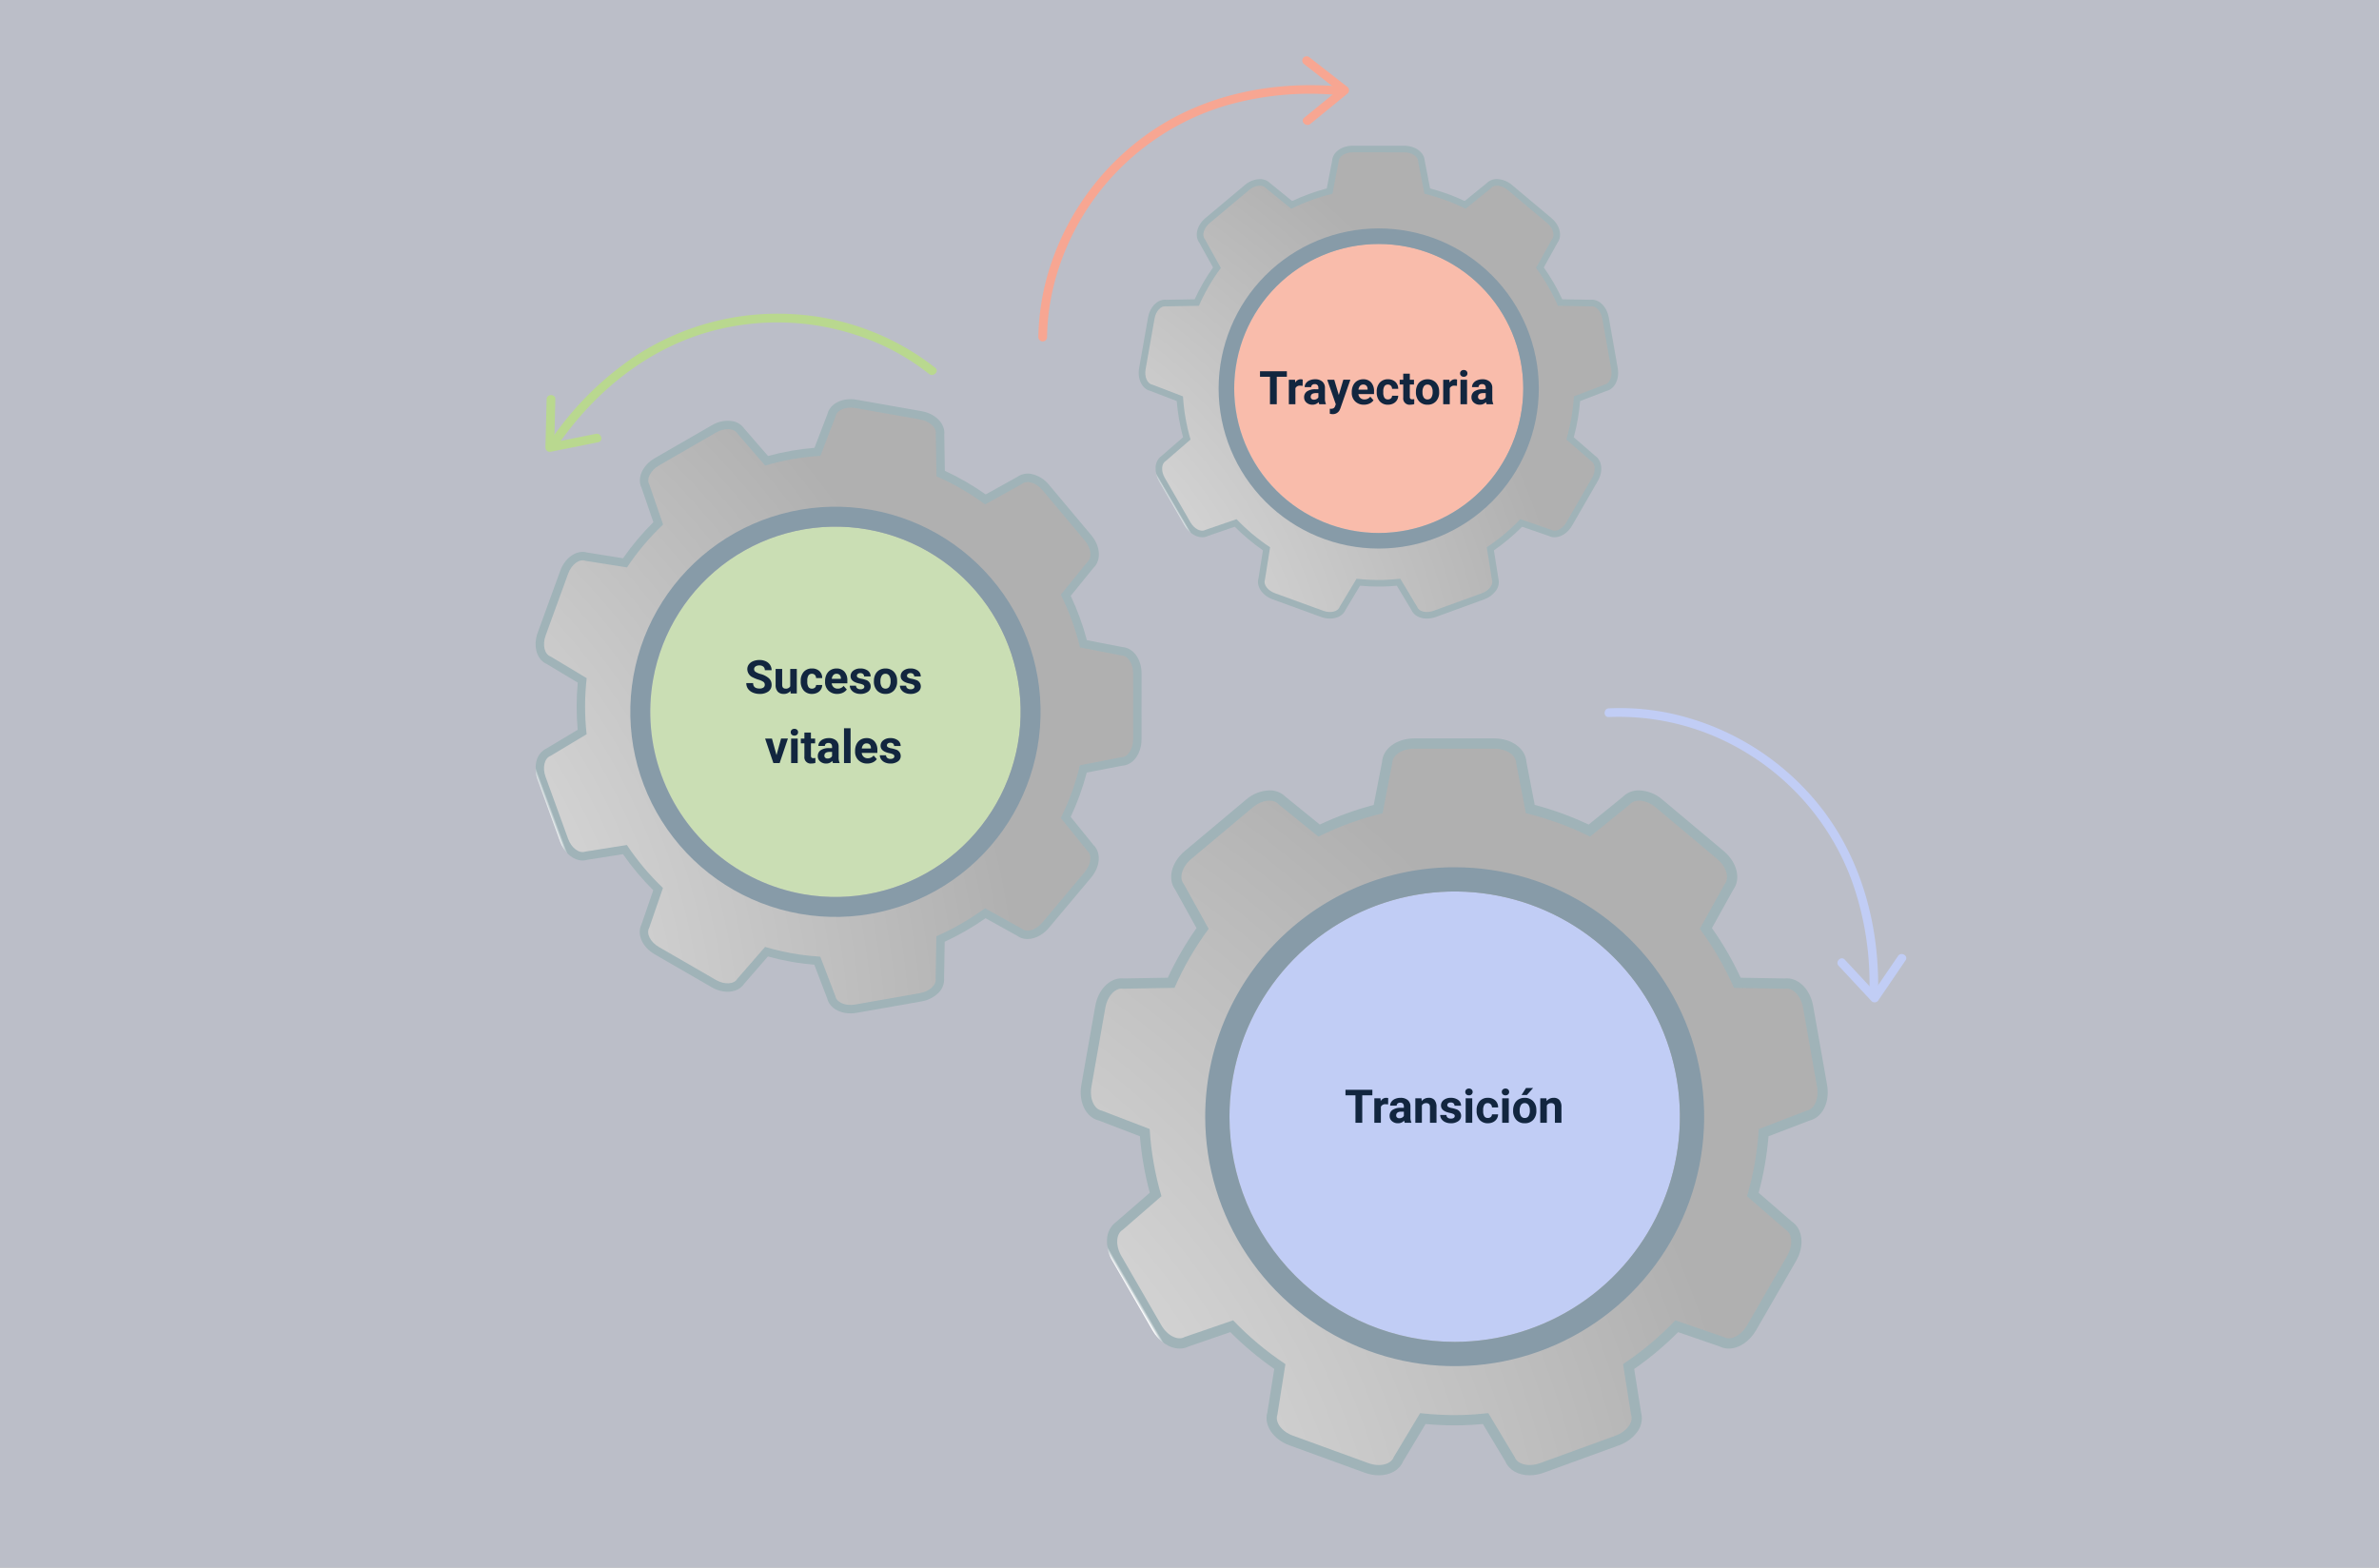 <svg xmlns="http://www.w3.org/2000/svg" xmlns:xlink="http://www.w3.org/1999/xlink" width="820" height="540.442" viewBox="0 0 820 540.442">
  <rect x="0" y="0" width="820" height="540.442" fill="#808080" stroke="none"/>
  <defs>
    <clipPath id="clip-path">
      <path id="Trazado_832838" data-name="Trazado 832838" d="M73.764,0c-3.875,0-6.93,2.263-7.1,5.2l-1.847,9.519a69.277,69.277,0,0,0-11.926,4.34l-7.531-6.1a4.865,4.865,0,0,0-3.615-1.457,8.269,8.269,0,0,0-5.163,2.039L23.008,24.923c-2.965,2.491-3.852,6.19-2.1,8.545l4.71,8.492a70.148,70.148,0,0,0-6.347,10.976l-9.7.165a4.854,4.854,0,0,0-.51-.027c-2.762,0-5.219,2.572-5.843,6.115L.147,76.645c-.673,3.811,1.025,7.211,3.885,7.889L13.1,88.013A69.881,69.881,0,0,0,15.286,100.5l-7.32,6.356a5.082,5.082,0,0,0-2.148,4.052,8.552,8.552,0,0,0,1.2,4.694l8.863,15.349c1.41,2.446,3.768,4.024,6.01,4.024a4.479,4.479,0,0,0,2.038-.474l9.169-3.16a70.447,70.447,0,0,0,9.721,8.144l-1.525,9.587c-.841,2.81,1.256,5.986,4.9,7.313l16.655,6.061a9.065,9.065,0,0,0,3.095.563c2.523,0,4.548-1.147,5.35-3.019l5-8.321c2.178.2,4.333.3,6.423.3.526,0,1.051-.005,1.577-.019,1.5-.036,3.042-.127,4.677-.277l5,8.321c.805,1.872,2.831,3.019,5.356,3.019a9.16,9.16,0,0,0,3.095-.561l16.654-6.063A8.57,8.57,0,0,0,123,153.563a5.063,5.063,0,0,0,.956-4.484l-1.521-9.587a70.4,70.4,0,0,0,9.721-8.146l9.163,3.16a4.5,4.5,0,0,0,2.039.474c2.245,0,4.6-1.578,6.018-4.022l8.858-15.351c1.937-3.354,1.5-7.131-.952-8.743l-7.315-6.352a69.61,69.61,0,0,0,2.183-12.5l9.07-3.474c2.858-.677,4.557-4.078,3.885-7.893l-3.077-17.457c-.624-3.543-3.083-6.115-5.845-6.115a4.807,4.807,0,0,0-.506.027l-9.691-.165a69.556,69.556,0,0,0-6.355-10.977l4.713-8.489c1.755-2.357.868-6.055-2.1-8.547L128.667,13.532a8.276,8.276,0,0,0-5.163-2.038,4.873,4.873,0,0,0-3.616,1.456l-7.532,6.107a69.533,69.533,0,0,0-11.923-4.347L98.59,5.2c-.173-2.934-3.231-5.2-7.1-5.2Z" fill="none"/>
    </clipPath>
    <linearGradient id="linear-gradient" x1="0.134" y1="0.863" x2="0.138" y2="0.863" gradientUnits="objectBoundingBox">
      <stop offset="0" stop-color="#fff"/>
      <stop offset="0.997" stop-color="#a0b3b8"/>
      <stop offset="1" stop-color="#a0b3b8"/>
    </linearGradient>
    <clipPath id="clip-path-2">
      <path id="Trazado_832839" data-name="Trazado 832839" d="M73.764,2.27c-2.659,0-4.838,1.432-4.838,3.185L66.773,16.562a67.121,67.121,0,0,0-14.189,5.164L43.793,14.6c-1.121-1.343-3.714-1.038-5.752.67L24.463,26.664c-2.036,1.71-2.779,4.2-1.656,5.549l5.5,9.911A67.362,67.362,0,0,0,20.748,55.18l-11.314.195c-1.723-.307-3.517,1.591-3.976,4.209L2.382,77.037c-.464,2.623.572,5.009,2.3,5.316l10.584,4.06a67.428,67.428,0,0,0,2.6,14.86L9.32,108.692c-1.517.875-1.668,3.479-.339,5.782l8.861,15.349c1.332,2.305,3.658,3.469,5.178,2.6l10.7-3.69a68,68,0,0,0,11.564,9.694L43.508,149.61c-.6,1.646.957,3.737,3.454,4.649l16.656,6.06c2.5.909,5.036.308,5.631-1.336l5.835-9.715a67.837,67.837,0,0,0,9.146.415c2-.05,3.98-.2,5.935-.415L96,158.983c.6,1.644,3.136,2.244,5.634,1.336l16.652-6.06c2.5-.912,4.059-3,3.456-4.644l-1.776-11.188a67.811,67.811,0,0,0,11.566-9.7l10.7,3.691c1.516.876,3.846-.291,5.175-2.594l8.863-15.351c1.329-2.305,1.177-4.9-.34-5.782l-8.537-7.414a67.315,67.315,0,0,0,2.6-14.865l10.58-4.06c1.728-.3,2.76-2.695,2.3-5.313l-3.077-17.456c-.465-2.619-2.254-4.514-3.976-4.209L144.5,55.18a67.369,67.369,0,0,0-7.559-13.06l5.5-9.906c1.127-1.343.38-3.841-1.656-5.55L127.21,15.271c-2.04-1.71-4.625-2.011-5.751-.67l-8.793,7.127a67.033,67.033,0,0,0-14.187-5.169l-2.156-11.1c0-1.753-2.173-3.185-4.834-3.185Z" fill="none"/>
    </clipPath>
    <radialGradient id="radial-gradient" cx="0.647" cy="0.694" r="1.625" gradientTransform="translate(-0.024 2.022) rotate(180) scale(0.985 1)" gradientUnits="objectBoundingBox">
      <stop offset="0" stop-color="#fff"/>
      <stop offset="1" stop-color="#b0b0b0"/>
    </radialGradient>
    <clipPath id="clip-path-3">
      <rect id="Rectángulo_379522" data-name="Rectángulo 379522" width="165.251" height="163.014" fill="none"/>
    </clipPath>
    <clipPath id="clip-path-4">
      <path id="Trazado_832841" data-name="Trazado 832841" d="M32.913,83.682A49.817,49.817,0,1,1,82.73,133.5,49.817,49.817,0,0,1,32.913,83.682m-5.369,0A55.184,55.184,0,1,0,82.73,28.5,55.186,55.186,0,0,0,27.544,83.682" fill="none"/>
    </clipPath>
    <linearGradient id="linear-gradient-2" x1="-0.03" y1="1.008" x2="-0.024" y2="1.008" gradientUnits="objectBoundingBox">
      <stop offset="0" stop-color="#fff"/>
      <stop offset="1" stop-color="#879ba8"/>
    </linearGradient>
    <clipPath id="clip-path-5">
      <path id="Trazado_832842" data-name="Trazado 832842" d="M94.491,0C89.527,0,85.614,2.9,85.4,6.659L83.032,18.852a88.667,88.667,0,0,0-15.277,5.555l-9.647-7.818a6.221,6.221,0,0,0-4.632-1.867,10.586,10.586,0,0,0-6.612,2.614L29.472,31.925c-3.8,3.187-4.933,7.928-2.686,10.945l6.033,10.88a89.644,89.644,0,0,0-8.131,14.062l-12.421.207a6.222,6.222,0,0,0-.652-.035c-3.538,0-6.686,3.295-7.485,7.836L.188,98.179A12.289,12.289,0,0,0,0,100.252v.079c.012,3.96,2.052,7.218,5.165,7.954l11.617,4.457a89.687,89.687,0,0,0,2.8,16l-9.374,8.142a6.5,6.5,0,0,0-2.752,5.191,10.946,10.946,0,0,0,1.533,6.012L20.339,167.75c1.808,3.13,4.829,5.158,7.7,5.158a5.7,5.7,0,0,0,2.611-.613L42.4,168.249a89.781,89.781,0,0,0,12.451,10.43L52.9,190.966c-1.078,3.6,1.61,7.668,6.271,9.366L80.5,208.1a11.565,11.565,0,0,0,3.964.719c3.232,0,5.827-1.472,6.854-3.864l6.4-10.664c2.79.249,5.55.384,8.229.384.672,0,1.346-.008,2.021-.02,1.918-.052,3.9-.169,5.99-.364l6.4,10.664c1.03,2.392,3.624,3.864,6.86,3.864a11.783,11.783,0,0,0,3.964-.715l21.334-7.769a10.937,10.937,0,0,0,5.041-3.622,6.487,6.487,0,0,0,1.226-5.744l-1.949-12.279a90.151,90.151,0,0,0,12.451-10.438l11.738,4.046a5.729,5.729,0,0,0,2.615.613c2.873,0,5.9-2.028,7.706-5.153l11.348-19.666c2.482-4.293,1.925-9.136-1.22-11.2l-9.37-8.139a89.089,89.089,0,0,0,2.8-16.007l11.617-4.451c3.11-.736,5.148-3.987,5.165-7.941v-.1a12.208,12.208,0,0,0-.188-2.066L207.554,75.82c-.8-4.541-3.95-7.836-7.487-7.836a6.18,6.18,0,0,0-.649.035l-12.413-.207a89.326,89.326,0,0,0-8.141-14.069L184.9,42.872c2.248-3.019,1.112-7.755-2.688-10.947L164.819,17.336a10.589,10.589,0,0,0-6.613-2.614,6.234,6.234,0,0,0-4.631,1.864l-9.65,7.824a89.056,89.056,0,0,0-15.273-5.57l-2.36-12.181C126.069,2.9,122.154,0,117.195,0Z" fill="none"/>
    </clipPath>
    <linearGradient id="linear-gradient-3" x1="0.132" y1="0.864" x2="0.136" y2="0.864" xlink:href="#linear-gradient"/>
    <clipPath id="clip-path-6">
      <path id="Trazado_832843" data-name="Trazado 832843" d="M94.491,2.906c-3.407,0-6.2,1.834-6.2,4.08L85.535,21.215A85.892,85.892,0,0,0,67.361,27.83L56.1,18.7c-1.439-1.72-4.76-1.329-7.37.859L31.337,34.154c-2.608,2.19-3.56,5.385-2.121,7.107l7.045,12.7a86.171,86.171,0,0,0-9.683,16.723l-14.494.25c-2.206-.392-4.5,2.037-5.093,5.393L3.051,98.685c-.594,3.36.733,6.416,2.94,6.805l13.559,5.2a86.206,86.206,0,0,0,3.333,19.033L11.94,139.23c-1.944,1.123-2.137,4.458-.435,7.409L22.854,166.3c1.707,2.956,4.688,4.448,6.634,3.325l13.7-4.723a87.5,87.5,0,0,0,14.813,12.418l-2.272,14.328c-.768,2.111,1.224,4.793,4.425,5.951L81.5,205.369c3.2,1.164,6.45.389,7.212-1.719l7.475-12.442a86.988,86.988,0,0,0,11.716.534c2.564-.065,5.1-.26,7.6-.534l7.473,12.442c.766,2.108,4.018,2.877,7.216,1.719l21.333-7.772c3.2-1.158,5.2-3.84,4.426-5.949l-2.276-14.328A86.874,86.874,0,0,0,168.49,164.9l13.706,4.725c1.942,1.125,4.927-.374,6.629-3.322l11.353-19.664c1.7-2.954,1.508-6.28-.436-7.409l-10.935-9.5a86.277,86.277,0,0,0,3.33-19.043l13.552-5.2c2.214-.386,3.538-3.452,2.947-6.806l-3.943-22.361c-.595-3.356-2.887-5.783-5.093-5.393l-14.492-.25a86.173,86.173,0,0,0-9.685-16.728l7.046-12.69c1.442-1.72.485-4.921-2.123-7.111L162.953,19.562c-2.613-2.191-5.923-2.576-7.367-.859l-11.263,9.13a86,86,0,0,0-18.173-6.625L123.388,6.986c0-2.246-2.783-4.08-6.193-4.08Z" fill="none"/>
    </clipPath>
    <radialGradient id="radial-gradient-2" cx="0.647" cy="0.694" r="1.625" xlink:href="#radial-gradient"/>
    <clipPath id="clip-path-7">
      <rect id="Rectángulo_379526" data-name="Rectángulo 379526" width="211.683" height="208.816" fill="none"/>
    </clipPath>
    <clipPath id="clip-path-8">
      <path id="Trazado_832845" data-name="Trazado 832845" d="M42.161,107.195a63.814,63.814,0,1,1,63.815,63.815,63.812,63.812,0,0,1-63.815-63.815m-6.877,0a70.69,70.69,0,1,0,70.692-70.688,70.692,70.692,0,0,0-70.692,70.688" fill="none"/>
    </clipPath>
    <linearGradient id="linear-gradient-4" x1="-0.03" y1="1.008" x2="-0.025" y2="1.008" xlink:href="#linear-gradient-2"/>
    <clipPath id="clip-path-9">
      <path id="Trazado_832846" data-name="Trazado 832846" d="M114.944,0c-6.037,0-10.8,3.528-11.062,8.1L101,22.931a107.889,107.889,0,0,0-18.582,6.762L70.69,20.183a7.589,7.589,0,0,0-5.638-2.274,12.9,12.9,0,0,0-8.043,3.179L35.852,38.838c-4.617,3.877-6,9.642-3.269,13.311l7.342,13.237a109.193,109.193,0,0,0-9.893,17.1l-15.109.258a7.547,7.547,0,0,0-.794-.045c-4.3,0-8.132,4.008-9.1,9.532l-4.8,27.2c-1.048,5.943,1.6,11.242,6.054,12.3l14.134,5.42a108.965,108.965,0,0,0,3.4,19.465l-11.4,9.9a7.911,7.911,0,0,0-3.347,6.315,13.317,13.317,0,0,0,1.867,7.315l13.806,23.918c2.2,3.808,5.873,6.268,9.366,6.268a6.972,6.972,0,0,0,3.178-.738l14.289-4.924a109.63,109.63,0,0,0,15.143,12.686L64.346,232.3c-1.313,4.383,1.956,9.332,7.627,11.4l25.954,9.443a14.078,14.078,0,0,0,4.822.879c3.929,0,7.086-1.789,8.336-4.705l7.787-12.969c3.393.305,6.752.465,10.009.465.819,0,1.638-.012,2.459-.027,2.335-.057,4.74-.2,7.288-.438l7.784,12.969c1.256,2.916,4.41,4.705,8.346,4.705a14.293,14.293,0,0,0,4.825-.875l25.95-9.447a13.364,13.364,0,0,0,6.133-4.4,7.889,7.889,0,0,0,1.49-6.985l-2.37-14.943a109.786,109.786,0,0,0,15.147-12.693l14.279,4.924a7.005,7.005,0,0,0,3.178.738c3.5,0,7.172-2.46,9.375-6.264l13.807-23.922c3.018-5.225,2.342-11.114-1.488-13.627l-11.4-9.9a108.417,108.417,0,0,0,3.4-19.473l14.129-5.418c3.789-.9,6.271-4.861,6.286-9.679v-.1a14.848,14.848,0,0,0-.228-2.521l-4.8-27.2c-.97-5.524-4.8-9.532-9.1-9.532a7.52,7.52,0,0,0-.791.045l-15.1-.258a108.807,108.807,0,0,0-9.9-17.108l7.344-13.225c2.736-3.675,1.353-9.437-3.269-13.317L200.5,21.085a12.908,12.908,0,0,0-8.041-3.176,7.59,7.59,0,0,0-5.637,2.27L175.082,29.7A108.381,108.381,0,0,0,156.5,22.922L153.63,8.1C153.357,3.528,148.6,0,142.565,0Z" fill="none"/>
    </clipPath>
    <linearGradient id="linear-gradient-5" x1="0.134" y1="0.864" x2="0.137" y2="0.864" xlink:href="#linear-gradient"/>
    <clipPath id="clip-path-10">
      <path id="Trazado_832847" data-name="Trazado 832847" d="M114.944,3.537c-4.144,0-7.54,2.23-7.54,4.964L104.05,25.81a104.4,104.4,0,0,0-22.108,8.045l-13.7-11.1c-1.75-2.093-5.79-1.62-8.964,1.043L38.121,41.548c-3.171,2.668-4.331,6.552-2.582,8.645l8.572,15.445a105.068,105.068,0,0,0-11.78,20.347l-17.629.3c-2.686-.478-5.48,2.48-6.2,6.557l-4.794,27.2c-.722,4.09.892,7.807,3.577,8.283l16.494,6.326a104.837,104.837,0,0,0,4.056,23.157L14.526,169.372c-2.364,1.362-2.6,5.421-.529,9.008L27.8,202.3c2.075,3.593,5.7,5.412,8.069,4.043L52.544,200.6a106.022,106.022,0,0,0,18.019,15.1L67.8,233.131c-.935,2.57,1.49,5.827,5.383,7.242l25.957,9.448c3.892,1.42,7.845.478,8.771-2.087L117,232.6a105.8,105.8,0,0,0,14.25.648c3.118-.075,6.2-.308,9.249-.648l9.091,15.136c.932,2.565,4.888,3.5,8.779,2.087l25.952-9.448c3.891-1.415,6.319-4.672,5.382-7.236L186.937,215.7A105.643,105.643,0,0,0,204.961,200.6l16.676,5.751c2.361,1.366,5.989-.458,8.063-4.045l13.811-23.921c2.072-3.591,1.832-7.64-.528-9.008l-13.308-11.555a104.748,104.748,0,0,0,4.054-23.165l16.487-6.322c2.694-.472,4.3-4.2,3.581-8.281l-4.8-27.2c-.722-4.079-3.506-7.032-6.192-6.557l-17.63-.3A104.622,104.622,0,0,0,213.4,65.635L221.968,50.2c1.753-2.093.591-5.986-2.584-8.649L198.227,23.8c-3.179-2.665-7.206-3.133-8.962-1.043l-13.7,11.1A104.454,104.454,0,0,0,153.458,25.8L150.1,8.5c0-2.734-3.385-4.964-7.533-4.964Z" fill="none"/>
    </clipPath>
    <radialGradient id="radial-gradient-3" cx="0.647" cy="0.694" r="1.625" xlink:href="#radial-gradient"/>
    <clipPath id="clip-path-11">
      <rect id="Rectángulo_379530" data-name="Rectángulo 379530" width="257.507" height="254.02" fill="none"/>
    </clipPath>
    <clipPath id="clip-path-12">
      <path id="Trazado_832849" data-name="Trazado 832849" d="M51.288,130.4a77.628,77.628,0,1,1,77.626,77.626A77.628,77.628,0,0,1,51.288,130.4m-8.367,0a85.993,85.993,0,1,0,85.993-85.988A85.995,85.995,0,0,0,42.921,130.4" fill="none"/>
    </clipPath>
    <linearGradient id="linear-gradient-6" x1="-0.03" y1="1.008" x2="-0.026" y2="1.008" xlink:href="#linear-gradient-2"/>
    <clipPath id="clip-path-13">
      <rect id="Rectángulo_379538" data-name="Rectángulo 379538" width="469.071" height="326.148" fill="none"/>
    </clipPath>
  </defs>
  <g id="Grupo_1081182" data-name="Grupo 1081182" transform="translate(-390 -5003.134)">
    <path id="Trazado_832837" data-name="Trazado 832837" d="M0,0H820V540.442H0Z" transform="translate(390 5003.134)" fill="#e6ebfb" opacity="0.58"/>
    <g id="Grupo_1080896" data-name="Grupo 1080896" transform="translate(782.493 5053.374)">
      <g id="Grupo_1080889" data-name="Grupo 1080889">
        <g id="Grupo_1080888" data-name="Grupo 1080888" clip-path="url(#clip-path)">
          <rect id="Rectángulo_379520" data-name="Rectángulo 379520" width="225.666" height="224.474" transform="translate(-71.307 41.09) rotate(-30.137)" fill="url(#linear-gradient)"/>
        </g>
      </g>
      <g id="Grupo_1080891" data-name="Grupo 1080891">
        <g id="Grupo_1080890" data-name="Grupo 1080890" clip-path="url(#clip-path-2)">
          <rect id="Rectángulo_379521" data-name="Rectángulo 379521" width="161.414" height="158.958" transform="translate(1.918 2.27)" fill="url(#radial-gradient)"/>
        </g>
      </g>
      <g id="Grupo_1080893" data-name="Grupo 1080893">
        <g id="Grupo_1080892" data-name="Grupo 1080892" clip-path="url(#clip-path-3)">
          <path id="Trazado_832840" data-name="Trazado 832840" d="M132.546,83.682A49.817,49.817,0,1,1,82.73,33.867a49.812,49.812,0,0,1,49.816,49.815" fill="#f9bcab"/>
        </g>
      </g>
      <g id="Grupo_1080895" data-name="Grupo 1080895">
        <g id="Grupo_1080894" data-name="Grupo 1080894" clip-path="url(#clip-path-4)">
          <rect id="Rectángulo_379523" data-name="Rectángulo 379523" width="156.077" height="156.077" transform="translate(-27.63 84.699) rotate(-45.527)" fill="url(#linear-gradient-2)"/>
        </g>
      </g>
    </g>
    <g id="Grupo_1080905" data-name="Grupo 1080905" transform="matrix(0.985, 0.174, -0.174, 0.985, 592.231, 5124.492)">
      <g id="Grupo_1080898" data-name="Grupo 1080898">
        <g id="Grupo_1080897" data-name="Grupo 1080897" clip-path="url(#clip-path-5)">
          <rect id="Rectángulo_379524" data-name="Rectángulo 379524" width="287.909" height="286.869" transform="translate(-90.668 52.635) rotate(-30.136)" fill="url(#linear-gradient-3)"/>
        </g>
      </g>
      <g id="Grupo_1080900" data-name="Grupo 1080900">
        <g id="Grupo_1080899" data-name="Grupo 1080899" clip-path="url(#clip-path-6)">
          <rect id="Rectángulo_379525" data-name="Rectángulo 379525" width="206.77" height="203.627" transform="translate(2.457 2.906)" fill="url(#radial-gradient-2)"/>
        </g>
      </g>
      <g id="Grupo_1080902" data-name="Grupo 1080902">
        <g id="Grupo_1080901" data-name="Grupo 1080901" clip-path="url(#clip-path-7)">
          <path id="Trazado_832844" data-name="Trazado 832844" d="M169.79,107.195a63.814,63.814,0,1,1-63.813-63.812,63.811,63.811,0,0,1,63.813,63.812" fill="#cadeb4"/>
        </g>
      </g>
      <g id="Grupo_1080904" data-name="Grupo 1080904">
        <g id="Grupo_1080903" data-name="Grupo 1080903" clip-path="url(#clip-path-8)">
          <rect id="Rectángulo_379527" data-name="Rectángulo 379527" width="199.932" height="199.932" transform="matrix(0.701, -0.714, 0.714, 0.701, -35.393, 108.496)" fill="url(#linear-gradient-4)"/>
        </g>
      </g>
    </g>
    <g id="Grupo_1080914" data-name="Grupo 1080914" transform="translate(762.493 5257.693)">
      <g id="Grupo_1080907" data-name="Grupo 1080907">
        <g id="Grupo_1080906" data-name="Grupo 1080906" clip-path="url(#clip-path-9)">
          <rect id="Rectángulo_379528" data-name="Rectángulo 379528" width="350.942" height="349.38" transform="translate(-111.114 64.03) rotate(-30.137)" fill="url(#linear-gradient-5)"/>
        </g>
      </g>
      <g id="Grupo_1080909" data-name="Grupo 1080909">
        <g id="Grupo_1080908" data-name="Grupo 1080908" clip-path="url(#clip-path-10)">
          <rect id="Rectángulo_379529" data-name="Rectángulo 379529" width="251.526" height="247.704" transform="translate(2.989 3.537)" fill="url(#radial-gradient-3)"/>
        </g>
      </g>
      <g id="Grupo_1080911" data-name="Grupo 1080911">
        <g id="Grupo_1080910" data-name="Grupo 1080910" clip-path="url(#clip-path-11)">
          <path id="Trazado_832848" data-name="Trazado 832848" d="M206.542,130.4A77.627,77.627,0,1,1,128.914,52.77,77.625,77.625,0,0,1,206.542,130.4" fill="#c1cdf5"/>
        </g>
      </g>
      <g id="Grupo_1080913" data-name="Grupo 1080913">
        <g id="Grupo_1080912" data-name="Grupo 1080912" clip-path="url(#clip-path-12)">
          <rect id="Rectángulo_379531" data-name="Rectángulo 379531" width="243.21" height="243.21" transform="translate(-43.054 131.983) rotate(-45.527)" fill="url(#linear-gradient-6)"/>
        </g>
      </g>
    </g>
    <path id="Trazado_834119" data-name="Trazado 834119" d="M9.578-9.477H6.094V0H3.75V-9.477H.313v-1.9H9.578Zm5.43,3.141A6.134,6.134,0,0,0,14.2-6.4a1.654,1.654,0,0,0-1.68.867V0H10.258V-8.453h2.133l.063,1.008a2.092,2.092,0,0,1,1.883-1.164,2.366,2.366,0,0,1,.7.1ZM20.758,0a2.507,2.507,0,0,1-.227-.758A2.732,2.732,0,0,1,18.4.156,3,3,0,0,1,16.34-.562a2.312,2.312,0,0,1-.816-1.812,2.389,2.389,0,0,1,1-2.062A4.915,4.915,0,0,1,19.4-5.164h1.039v-.484a1.393,1.393,0,0,0-.3-.937,1.183,1.183,0,0,0-.949-.352,1.345,1.345,0,0,0-.895.273.929.929,0,0,0-.324.75H15.711a2.268,2.268,0,0,1,.453-1.359,3,3,0,0,1,1.281-.98A4.669,4.669,0,0,1,19.3-8.609a3.689,3.689,0,0,1,2.48.785A2.747,2.747,0,0,1,22.7-5.617v3.664a4.041,4.041,0,0,0,.336,1.82V0ZM18.891-1.57a1.945,1.945,0,0,0,.922-.223,1.462,1.462,0,0,0,.625-.6V-3.844h-.844q-1.7,0-1.8,1.172l-.008.133a.9.9,0,0,0,.3.7A1.153,1.153,0,0,0,18.891-1.57ZM27.477-3.2l1.563-5.258h2.422l-3.4,9.766-.187.445a2.577,2.577,0,0,1-2.5,1.656,3.552,3.552,0,0,1-1-.148V1.555l.344.008a1.857,1.857,0,0,0,.957-.2,1.283,1.283,0,0,0,.5-.648l.266-.7L23.477-8.453h2.43ZM36.141.156A4.15,4.15,0,0,1,33.113-.984a4.054,4.054,0,0,1-1.168-3.039v-.219a5.106,5.106,0,0,1,.492-2.277,3.612,3.612,0,0,1,1.395-1.547,3.914,3.914,0,0,1,2.059-.543,3.508,3.508,0,0,1,2.73,1.094,4.444,4.444,0,0,1,1,3.1v.922H34.234a2.1,2.1,0,0,0,.66,1.328,2,2,0,0,0,1.395.5,2.437,2.437,0,0,0,2.039-.945l1.109,1.242A3.389,3.389,0,0,1,38.063-.246,4.511,4.511,0,0,1,36.141.156Zm-.258-6.945a1.411,1.411,0,0,0-1.09.455,2.357,2.357,0,0,0-.535,1.3H37.4v-.181a1.681,1.681,0,0,0-.406-1.165A1.456,1.456,0,0,0,35.883-6.789Zm8.531,5.125a1.481,1.481,0,0,0,1.016-.344,1.2,1.2,0,0,0,.406-.914h2.117a2.9,2.9,0,0,1-.469,1.574A3.093,3.093,0,0,1,46.223-.238a3.949,3.949,0,0,1-1.77.395A3.67,3.67,0,0,1,41.594-1,4.56,4.56,0,0,1,40.547-4.18v-.148a4.508,4.508,0,0,1,1.039-3.117,3.627,3.627,0,0,1,2.852-1.164,3.555,3.555,0,0,1,2.543.9,3.2,3.2,0,0,1,.973,2.4H45.836a1.551,1.551,0,0,0-.406-1.072A1.354,1.354,0,0,0,44.4-6.789a1.36,1.36,0,0,0-1.191.575,3.333,3.333,0,0,0-.4,1.866v.235a3.375,3.375,0,0,0,.4,1.878A1.377,1.377,0,0,0,44.414-1.664Zm7.531-8.867v2.078h1.445V-6.8H51.945v4.219a1.007,1.007,0,0,0,.18.672.9.9,0,0,0,.688.2,3.6,3.6,0,0,0,.664-.055V-.047a4.648,4.648,0,0,1-1.367.2,2.156,2.156,0,0,1-2.422-2.4V-6.8H48.453V-8.453h1.234v-2.078ZM54.063-4.3a5.013,5.013,0,0,1,.484-2.242A3.546,3.546,0,0,1,55.941-8.07a4.069,4.069,0,0,1,2.113-.539,3.849,3.849,0,0,1,2.793,1.047,4.2,4.2,0,0,1,1.207,2.844l.016.578A4.418,4.418,0,0,1,60.984-1.02,3.775,3.775,0,0,1,58.07.156a3.793,3.793,0,0,1-2.918-1.172A4.5,4.5,0,0,1,54.063-4.2Zm2.258.16A3.16,3.16,0,0,0,56.773-2.3a1.5,1.5,0,0,0,1.3.638,1.5,1.5,0,0,0,1.281-.63,3.457,3.457,0,0,0,.461-2.015,3.128,3.128,0,0,0-.461-1.831,1.5,1.5,0,0,0-1.3-.649,1.474,1.474,0,0,0-1.281.646A3.516,3.516,0,0,0,56.32-4.144ZM68.211-6.336A6.134,6.134,0,0,0,67.4-6.4a1.654,1.654,0,0,0-1.68.867V0H63.461V-8.453h2.133l.063,1.008a2.092,2.092,0,0,1,1.883-1.164,2.366,2.366,0,0,1,.7.1ZM71.68,0H69.414V-8.453H71.68Zm-2.4-10.641a1.112,1.112,0,0,1,.34-.836,1.277,1.277,0,0,1,.926-.328,1.28,1.28,0,0,1,.922.328,1.105,1.105,0,0,1,.344.836,1.108,1.108,0,0,1-.348.844,1.283,1.283,0,0,1-.918.328,1.283,1.283,0,0,1-.918-.328A1.108,1.108,0,0,1,69.281-10.641ZM78.438,0a2.507,2.507,0,0,1-.227-.758,2.732,2.732,0,0,1-2.133.914A3,3,0,0,1,74.02-.562,2.312,2.312,0,0,1,73.2-2.375a2.389,2.389,0,0,1,1-2.062,4.915,4.915,0,0,1,2.879-.727h1.039v-.484a1.393,1.393,0,0,0-.3-.937,1.183,1.183,0,0,0-.949-.352,1.345,1.345,0,0,0-.895.273.929.929,0,0,0-.324.75H73.391a2.268,2.268,0,0,1,.453-1.359,3,3,0,0,1,1.281-.98,4.669,4.669,0,0,1,1.859-.355,3.689,3.689,0,0,1,2.48.785,2.747,2.747,0,0,1,.918,2.207v3.664a4.041,4.041,0,0,0,.336,1.82V0ZM76.57-1.57a1.945,1.945,0,0,0,.922-.223,1.462,1.462,0,0,0,.625-.6V-3.844h-.844q-1.7,0-1.8,1.172l-.008.133a.9.9,0,0,0,.3.7A1.153,1.153,0,0,0,76.57-1.57Z" transform="translate(823.985 5142.492)" fill="#12263f"/>
    <path id="Trazado_834120" data-name="Trazado 834120" d="M-23.727-2.984A1.2,1.2,0,0,0-24.2-4a6.148,6.148,0,0,0-1.687-.75,11.963,11.963,0,0,1-1.93-.777,3.153,3.153,0,0,1-1.937-2.82A2.747,2.747,0,0,1-29.23-10a3.389,3.389,0,0,1,1.492-1.129,5.616,5.616,0,0,1,2.184-.406,5.112,5.112,0,0,1,2.172.441A3.458,3.458,0,0,1-21.9-9.844a3.261,3.261,0,0,1,.527,1.828h-2.344a1.534,1.534,0,0,0-.492-1.215,2.023,2.023,0,0,0-1.383-.434A2.162,2.162,0,0,0-26.93-9.3a1.146,1.146,0,0,0-.477.957,1.1,1.1,0,0,0,.559.93,6.311,6.311,0,0,0,1.645.7,7.106,7.106,0,0,1,2.914,1.492A2.972,2.972,0,0,1-21.375-3,2.737,2.737,0,0,1-22.492-.684,4.891,4.891,0,0,1-25.5.156a5.808,5.808,0,0,1-2.391-.48,3.783,3.783,0,0,1-1.645-1.316A3.371,3.371,0,0,1-30.1-3.578h2.352q0,1.883,2.25,1.883a2.189,2.189,0,0,0,1.3-.34A1.106,1.106,0,0,0-23.727-2.984Zm8.852,2.125A2.831,2.831,0,0,1-17.187.156a2.67,2.67,0,0,1-2.074-.781,3.335,3.335,0,0,1-.73-2.289V-8.453h2.258v5.467q0,1.322,1.2,1.322a1.63,1.63,0,0,0,1.578-.8V-8.453h2.266V0h-2.125Zm7.406-.8a1.481,1.481,0,0,0,1.016-.344,1.2,1.2,0,0,0,.406-.914H-3.93A2.9,2.9,0,0,1-4.4-1.348,3.093,3.093,0,0,1-5.66-.238,3.949,3.949,0,0,1-7.43.156,3.67,3.67,0,0,1-10.289-1,4.56,4.56,0,0,1-11.336-4.18v-.148A4.508,4.508,0,0,1-10.3-7.445,3.627,3.627,0,0,1-7.445-8.609a3.555,3.555,0,0,1,2.543.9A3.2,3.2,0,0,1-3.93-5.3H-6.047a1.551,1.551,0,0,0-.406-1.072,1.354,1.354,0,0,0-1.031-.412,1.36,1.36,0,0,0-1.191.575,3.333,3.333,0,0,0-.4,1.866v.235a3.375,3.375,0,0,0,.4,1.878A1.377,1.377,0,0,0-7.469-1.664ZM1.25.156A4.15,4.15,0,0,1-1.777-.984,4.054,4.054,0,0,1-2.945-4.023v-.219A5.106,5.106,0,0,1-2.453-6.52,3.612,3.612,0,0,1-1.059-8.066,3.914,3.914,0,0,1,1-8.609,3.508,3.508,0,0,1,3.73-7.516a4.444,4.444,0,0,1,1,3.1v.922H-.656A2.1,2.1,0,0,0,0-2.164a2,2,0,0,0,1.395.5,2.437,2.437,0,0,0,2.039-.945L4.547-1.367A3.389,3.389,0,0,1,3.172-.246,4.511,4.511,0,0,1,1.25.156ZM.992-6.789A1.411,1.411,0,0,0-.1-6.334a2.357,2.357,0,0,0-.535,1.3H2.508v-.181A1.681,1.681,0,0,0,2.1-6.377,1.456,1.456,0,0,0,.992-6.789Zm9.594,4.453a.727.727,0,0,0-.41-.652,4.659,4.659,0,0,0-1.316-.426Q5.844-4.047,5.844-5.977a2.323,2.323,0,0,1,.934-1.879,3.766,3.766,0,0,1,2.441-.754,4.053,4.053,0,0,1,2.574.758,2.388,2.388,0,0,1,.965,1.969H10.5a1.092,1.092,0,0,0-.312-.8A1.322,1.322,0,0,0,9.211-7a1.351,1.351,0,0,0-.883.258.814.814,0,0,0-.312.656.7.7,0,0,0,.355.605,3.657,3.657,0,0,0,1.2.4,9.8,9.8,0,0,1,1.422.379A2.336,2.336,0,0,1,12.781-2.43a2.2,2.2,0,0,1-.992,1.871A4.28,4.28,0,0,1,9.227.156,4.47,4.47,0,0,1,7.34-.223,3.166,3.166,0,0,1,6.047-1.262a2.414,2.414,0,0,1-.469-1.426H7.719a1.179,1.179,0,0,0,.445.922,1.766,1.766,0,0,0,1.109.32,1.635,1.635,0,0,0,.98-.246A.766.766,0,0,0,10.586-2.336Zm3.3-1.969a5.013,5.013,0,0,1,.484-2.242A3.546,3.546,0,0,1,15.762-8.07a4.069,4.069,0,0,1,2.113-.539,3.849,3.849,0,0,1,2.793,1.047,4.2,4.2,0,0,1,1.207,2.844l.016.578A4.418,4.418,0,0,1,20.8-1.02,3.775,3.775,0,0,1,17.891.156a3.793,3.793,0,0,1-2.918-1.172A4.5,4.5,0,0,1,13.883-4.2Zm2.258.16A3.16,3.16,0,0,0,16.594-2.3a1.5,1.5,0,0,0,1.3.638,1.5,1.5,0,0,0,1.281-.63,3.457,3.457,0,0,0,.461-2.015,3.128,3.128,0,0,0-.461-1.831,1.5,1.5,0,0,0-1.3-.649,1.474,1.474,0,0,0-1.281.646A3.516,3.516,0,0,0,16.141-4.144ZM27.859-2.336a.727.727,0,0,0-.41-.652,4.659,4.659,0,0,0-1.316-.426q-3.016-.633-3.016-2.562a2.323,2.323,0,0,1,.934-1.879,3.766,3.766,0,0,1,2.441-.754,4.053,4.053,0,0,1,2.574.758,2.388,2.388,0,0,1,.965,1.969H27.773a1.092,1.092,0,0,0-.312-.8A1.322,1.322,0,0,0,26.484-7a1.351,1.351,0,0,0-.883.258.814.814,0,0,0-.312.656.7.7,0,0,0,.355.605,3.657,3.657,0,0,0,1.2.4,9.8,9.8,0,0,1,1.422.379A2.336,2.336,0,0,1,30.055-2.43a2.2,2.2,0,0,1-.992,1.871A4.28,4.28,0,0,1,26.5.156a4.47,4.47,0,0,1-1.887-.379A3.166,3.166,0,0,1,23.32-1.262a2.414,2.414,0,0,1-.469-1.426h2.141a1.179,1.179,0,0,0,.445.922,1.766,1.766,0,0,0,1.109.32,1.635,1.635,0,0,0,.98-.246A.766.766,0,0,0,27.859-2.336ZM-19.684,21.242l1.57-5.7h2.359L-18.605,24h-2.156l-2.852-8.453h2.359Zm7.3,2.758h-2.266V15.547h2.266Zm-2.4-10.641a1.112,1.112,0,0,1,.34-.836,1.277,1.277,0,0,1,.926-.328,1.28,1.28,0,0,1,.922.328,1.105,1.105,0,0,1,.344.836,1.108,1.108,0,0,1-.348.844,1.283,1.283,0,0,1-.918.328,1.283,1.283,0,0,1-.918-.328A1.108,1.108,0,0,1-14.777,13.359Zm6.961.109v2.078h1.445V17.2H-7.816v4.219a1.007,1.007,0,0,0,.18.672.9.9,0,0,0,.688.2,3.6,3.6,0,0,0,.664-.055v1.711a4.648,4.648,0,0,1-1.367.2,2.156,2.156,0,0,1-2.422-2.4V17.2h-1.234V15.547h1.234V13.469ZM-.215,24a2.507,2.507,0,0,1-.227-.758,2.732,2.732,0,0,1-2.133.914,3,3,0,0,1-2.059-.719,2.312,2.312,0,0,1-.816-1.812,2.389,2.389,0,0,1,1-2.062,4.915,4.915,0,0,1,2.879-.727H-.535v-.484a1.393,1.393,0,0,0-.3-.937,1.183,1.183,0,0,0-.949-.352,1.345,1.345,0,0,0-.895.273.929.929,0,0,0-.324.75H-5.262a2.268,2.268,0,0,1,.453-1.359,3,3,0,0,1,1.281-.98,4.669,4.669,0,0,1,1.859-.355,3.689,3.689,0,0,1,2.48.785,2.747,2.747,0,0,1,.918,2.207v3.664a4.041,4.041,0,0,0,.336,1.82V24Zm-1.867-1.57a1.945,1.945,0,0,0,.922-.223,1.462,1.462,0,0,0,.625-.6V20.156h-.844q-1.7,0-1.8,1.172l-.008.133a.9.9,0,0,0,.3.7A1.153,1.153,0,0,0-2.082,22.43ZM5.848,24H3.582V12H5.848Zm5.75.156A4.15,4.15,0,0,1,8.57,23.016,4.054,4.054,0,0,1,7.4,19.977v-.219a5.106,5.106,0,0,1,.492-2.277,3.612,3.612,0,0,1,1.395-1.547,3.914,3.914,0,0,1,2.059-.543,3.508,3.508,0,0,1,2.73,1.094,4.444,4.444,0,0,1,1,3.1v.922H9.691a2.1,2.1,0,0,0,.66,1.328,2,2,0,0,0,1.395.5,2.437,2.437,0,0,0,2.039-.945l1.109,1.242a3.389,3.389,0,0,1-1.375,1.121A4.511,4.511,0,0,1,11.6,24.156Zm-.258-6.945a1.411,1.411,0,0,0-1.09.455,2.357,2.357,0,0,0-.535,1.3h3.141v-.181a1.681,1.681,0,0,0-.406-1.165A1.456,1.456,0,0,0,11.34,17.211Zm9.594,4.453a.727.727,0,0,0-.41-.652,4.659,4.659,0,0,0-1.316-.426q-3.016-.633-3.016-2.562a2.323,2.323,0,0,1,.934-1.879,3.766,3.766,0,0,1,2.441-.754,4.053,4.053,0,0,1,2.574.758,2.388,2.388,0,0,1,.965,1.969H20.848a1.092,1.092,0,0,0-.312-.8A1.322,1.322,0,0,0,19.559,17a1.351,1.351,0,0,0-.883.258.814.814,0,0,0-.312.656.7.7,0,0,0,.355.605,3.657,3.657,0,0,0,1.2.4,9.8,9.8,0,0,1,1.422.379,2.336,2.336,0,0,1,1.789,2.273,2.2,2.2,0,0,1-.992,1.871,4.28,4.28,0,0,1-2.562.715,4.47,4.47,0,0,1-1.887-.379,3.166,3.166,0,0,1-1.293-1.039,2.414,2.414,0,0,1-.469-1.426h2.141a1.179,1.179,0,0,0,.445.922,1.766,1.766,0,0,0,1.109.32,1.635,1.635,0,0,0,.98-.246A.766.766,0,0,0,20.934,21.664Z" transform="translate(677.334 5242.193)" fill="#12263f"/>
    <path id="Trazado_834121" data-name="Trazado 834121" d="M-28.219-9.477H-31.7V0h-2.344V-9.477h-3.437v-1.9h9.266Zm5.43,3.141A6.134,6.134,0,0,0-23.6-6.4a1.654,1.654,0,0,0-1.68.867V0h-2.258V-8.453h2.133l.063,1.008a2.092,2.092,0,0,1,1.883-1.164,2.366,2.366,0,0,1,.7.1ZM-17.039,0a2.507,2.507,0,0,1-.227-.758A2.732,2.732,0,0,1-19.4.156a3,3,0,0,1-2.059-.719,2.312,2.312,0,0,1-.816-1.812,2.389,2.389,0,0,1,1-2.062A4.915,4.915,0,0,1-18.4-5.164h1.039v-.484a1.393,1.393,0,0,0-.3-.937,1.183,1.183,0,0,0-.949-.352,1.345,1.345,0,0,0-.895.273.929.929,0,0,0-.324.75h-2.258a2.268,2.268,0,0,1,.453-1.359,3,3,0,0,1,1.281-.98,4.669,4.669,0,0,1,1.859-.355,3.689,3.689,0,0,1,2.48.785,2.747,2.747,0,0,1,.918,2.207v3.664a4.041,4.041,0,0,0,.336,1.82V0Zm-1.867-1.57a1.945,1.945,0,0,0,.922-.223,1.462,1.462,0,0,0,.625-.6V-3.844H-18.2q-1.7,0-1.8,1.172l-.008.133a.9.9,0,0,0,.3.7A1.153,1.153,0,0,0-18.906-1.57Zm7.625-6.883.07.977a2.951,2.951,0,0,1,2.43-1.133,2.453,2.453,0,0,1,2,.789,3.682,3.682,0,0,1,.672,2.359V0H-8.367V-5.406A1.465,1.465,0,0,0-8.68-6.449a1.4,1.4,0,0,0-1.039-.324,1.553,1.553,0,0,0-1.43.813V0h-2.258V-8.453ZM.18-2.336a.727.727,0,0,0-.41-.652,4.659,4.659,0,0,0-1.316-.426q-3.016-.633-3.016-2.562a2.323,2.323,0,0,1,.934-1.879,3.766,3.766,0,0,1,2.441-.754,4.053,4.053,0,0,1,2.574.758,2.388,2.388,0,0,1,.965,1.969H.094a1.092,1.092,0,0,0-.312-.8A1.322,1.322,0,0,0-1.2-7a1.351,1.351,0,0,0-.883.258.814.814,0,0,0-.312.656.7.7,0,0,0,.355.605,3.657,3.657,0,0,0,1.2.4A9.8,9.8,0,0,1,.586-4.7,2.336,2.336,0,0,1,2.375-2.43,2.2,2.2,0,0,1,1.383-.559,4.28,4.28,0,0,1-1.18.156,4.47,4.47,0,0,1-3.066-.223,3.166,3.166,0,0,1-4.359-1.262a2.414,2.414,0,0,1-.469-1.426h2.141a1.179,1.179,0,0,0,.445.922,1.766,1.766,0,0,0,1.109.32,1.635,1.635,0,0,0,.98-.246A.766.766,0,0,0,.18-2.336ZM6.211,0H3.945V-8.453H6.211Zm-2.4-10.641a1.112,1.112,0,0,1,.34-.836,1.277,1.277,0,0,1,.926-.328A1.28,1.28,0,0,1,6-11.477a1.105,1.105,0,0,1,.344.836A1.108,1.108,0,0,1,6-9.8a1.283,1.283,0,0,1-.918.328A1.283,1.283,0,0,1,4.16-9.8,1.108,1.108,0,0,1,3.813-10.641Zm7.773,8.977A1.481,1.481,0,0,0,12.6-2.008a1.2,1.2,0,0,0,.406-.914h2.117a2.9,2.9,0,0,1-.469,1.574A3.093,3.093,0,0,1,13.395-.238a3.949,3.949,0,0,1-1.77.395A3.67,3.67,0,0,1,8.766-1,4.56,4.56,0,0,1,7.719-4.18v-.148A4.508,4.508,0,0,1,8.758-7.445a3.627,3.627,0,0,1,2.852-1.164,3.555,3.555,0,0,1,2.543.9,3.2,3.2,0,0,1,.973,2.4H13.008A1.551,1.551,0,0,0,12.6-6.377a1.354,1.354,0,0,0-1.031-.412,1.36,1.36,0,0,0-1.191.575,3.333,3.333,0,0,0-.4,1.866v.235a3.375,3.375,0,0,0,.4,1.878A1.377,1.377,0,0,0,11.586-1.664ZM18.8,0H16.531V-8.453H18.8ZM16.4-10.641a1.112,1.112,0,0,1,.34-.836,1.277,1.277,0,0,1,.926-.328,1.28,1.28,0,0,1,.922.328,1.105,1.105,0,0,1,.344.836,1.108,1.108,0,0,1-.348.844,1.283,1.283,0,0,1-.918.328,1.283,1.283,0,0,1-.918-.328A1.108,1.108,0,0,1,16.4-10.641ZM20.3-4.3a5.013,5.013,0,0,1,.484-2.242A3.546,3.546,0,0,1,22.184-8.07,4.069,4.069,0,0,1,24.3-8.609,3.849,3.849,0,0,1,27.09-7.562,4.2,4.2,0,0,1,28.3-4.719l.016.578A4.418,4.418,0,0,1,27.227-1.02,3.775,3.775,0,0,1,24.313.156a3.793,3.793,0,0,1-2.918-1.172A4.5,4.5,0,0,1,20.3-4.2Zm2.258.16A3.16,3.16,0,0,0,23.016-2.3a1.5,1.5,0,0,0,1.3.638,1.5,1.5,0,0,0,1.281-.63,3.457,3.457,0,0,0,.461-2.015,3.128,3.128,0,0,0-.461-1.831,1.5,1.5,0,0,0-1.3-.649,1.474,1.474,0,0,0-1.281.646A3.516,3.516,0,0,0,22.563-4.144ZM24.742-12H27.2L25.039-9.578H23.2Zm7.039,3.547.07.977a2.951,2.951,0,0,1,2.43-1.133,2.453,2.453,0,0,1,2,.789,3.682,3.682,0,0,1,.672,2.359V0H34.7V-5.406a1.465,1.465,0,0,0-.312-1.043,1.4,1.4,0,0,0-1.039-.324,1.553,1.553,0,0,0-1.43.813V0H29.656V-8.453Z" transform="translate(891.247 5390.203)" fill="#12263f"/>
    <g id="Grupo_1080938" data-name="Grupo 1080938" transform="translate(578 5022.543)">
      <g id="Grupo_1080937" data-name="Grupo 1080937" clip-path="url(#clip-path-13)">
        <path id="Trazado_833009" data-name="Trazado 833009" d="M172.906,96.789c.225-16.964,6.2-33.634,16.027-47.389a86.588,86.588,0,0,1,45.516-32.394,104.764,104.764,0,0,1,37.957-3.717c1.926.145,1.916-2.856,0-3-22.126-1.666-44.736,2.855-63.3,15.379a90.28,90.28,0,0,0-33.818,43.024,83.461,83.461,0,0,0-5.385,28.1,1.5,1.5,0,0,0,3,0" fill="#f7a692"/>
        <path id="Trazado_833010" data-name="Trazado 833010" d="M261.31,2.542q6.557,5.118,13.114,10.235V10.656q-6.441,5.263-12.882,10.526c-1.5,1.222.636,3.333,2.121,2.121l12.883-10.526a1.5,1.5,0,0,0,0-2.121L263.43.421a1.55,1.55,0,0,0-2.12,0,1.506,1.506,0,0,0,0,2.121" fill="#f7a692"/>
        <path id="Trazado_833011" data-name="Trazado 833011" d="M366.53,227.782a84.264,84.264,0,0,1,48.334,12.882,86.569,86.569,0,0,1,35.321,43.274,104.728,104.728,0,0,1,6.19,37.644,1.5,1.5,0,0,0,3,0c.234-22.148-5.67-44.342-19.289-62.061a90.159,90.159,0,0,0-45.167-31.152,83.519,83.519,0,0,0-28.389-3.587c-1.921.1-1.933,3.1,0,3" fill="#c1cdf5"/>
        <path id="Trazado_833012" data-name="Trazado 833012" d="M466.219,310.144l-9.367,13.749,2.356-.3-11.336-12.177c-1.318-1.416-3.436.709-2.121,2.122q5.667,6.088,11.336,12.176a1.518,1.518,0,0,0,2.355-.3q4.685-6.875,9.367-13.749c1.09-1.6-1.508-3.1-2.59-1.514" fill="#c1cdf5"/>
        <path id="Trazado_833013" data-name="Trazado 833013" d="M134.361,107.375A87.426,87.426,0,0,0,85.776,88.918a89.583,89.583,0,0,0-55.8,15.1A107.965,107.965,0,0,0,2.215,131.775c-1.111,1.583,1.488,3.083,2.592,1.514,12.363-17.6,29.61-31.741,50.4-37.969a87.146,87.146,0,0,1,52.942,1.112A80.164,80.164,0,0,1,132.24,109.5c1.493,1.194,3.629-.915,2.121-2.121" fill="#b9d88f"/>
        <path id="Trazado_833014" data-name="Trazado 833014" d="M.416,118.235l-.33,13.208Q.044,133.155,0,134.866a1.52,1.52,0,0,0,1.9,1.447l12.954-2.6,3.357-.674c1.891-.38,1.09-3.272-.8-2.893l-12.954,2.6L1.1,133.42,3,134.866l.33-13.208q.042-1.711.085-3.423c.048-1.931-2.952-1.93-3,0" fill="#b9d88f"/>
      </g>
    </g>
  </g>
</svg>

